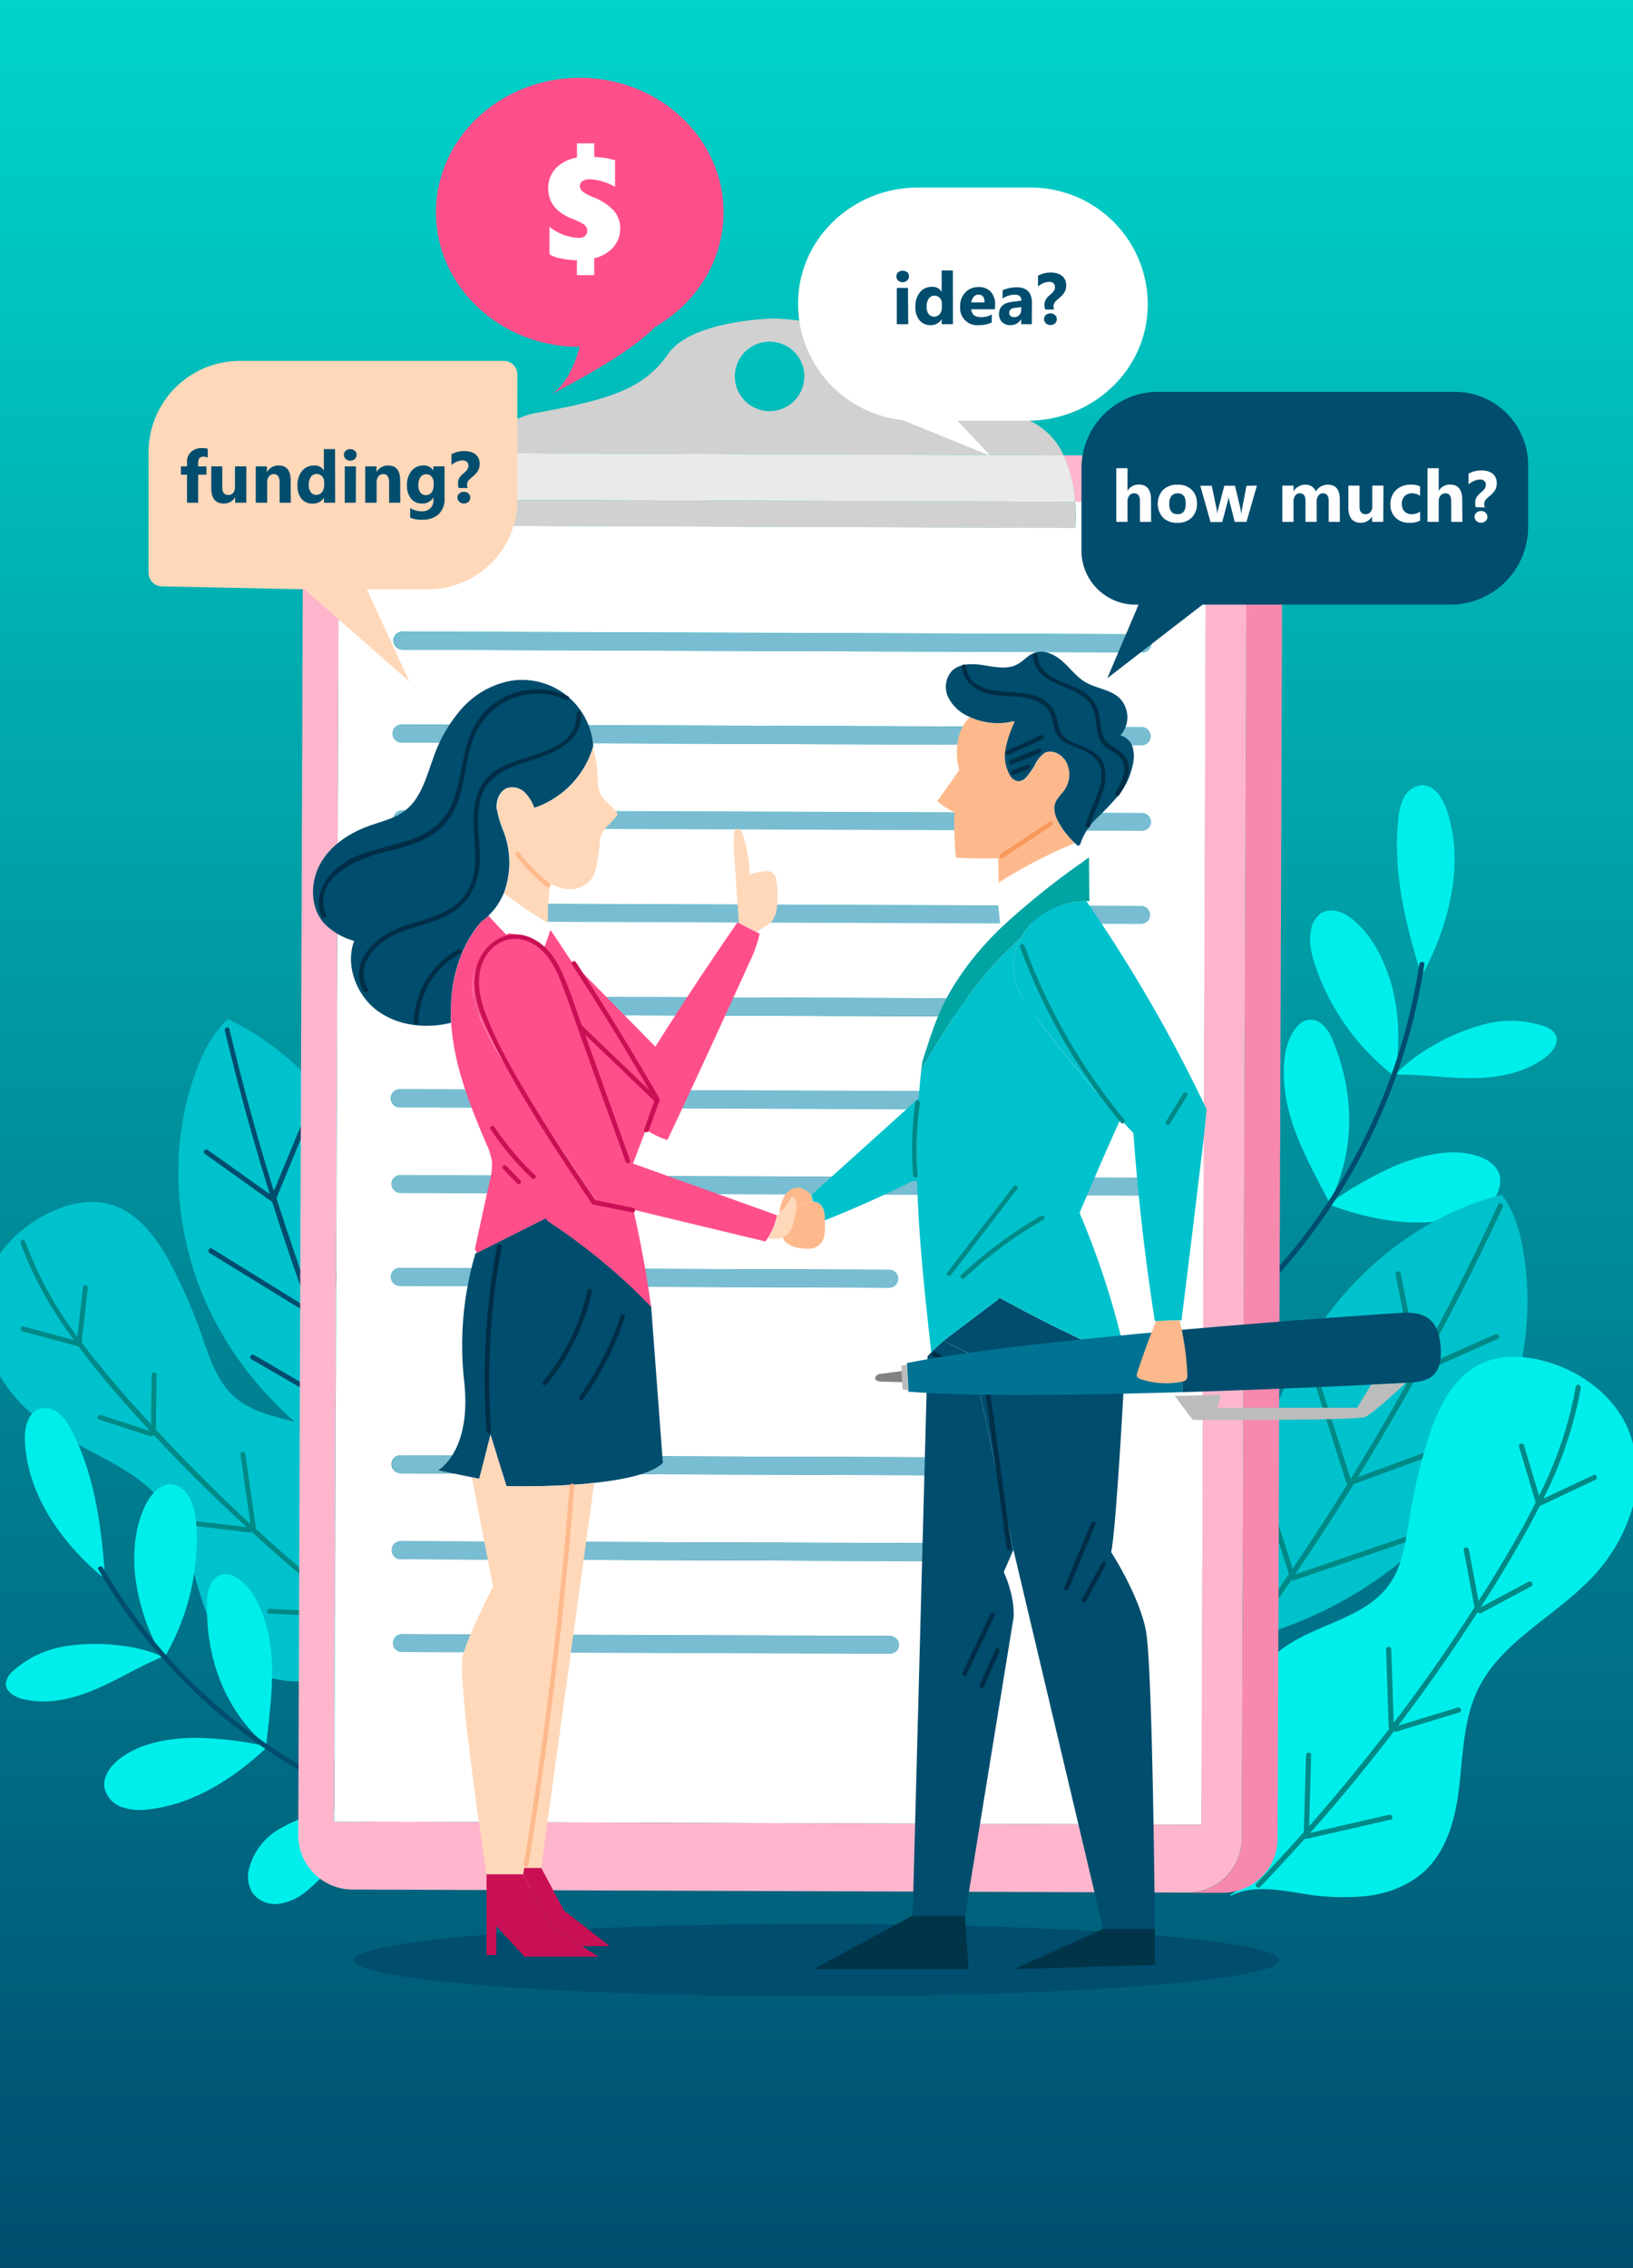 <svg xmlns="http://www.w3.org/2000/svg" viewBox="0 0 360 500"><rect x="0" y="0" width="360" height="500" fill="#333333" stroke="none"/><defs><style>.cls-4{fill:#004d6e}.cls-5{fill:#00c2cc}.cls-6{fill:#008987}.cls-7{fill:#00eeeb}.cls-8{fill:#79bdd2}.cls-9{fill:#fff}.cls-11{fill:#d1d1d1}.cls-14{fill:#002e46}.cls-15{fill:#ffd8b9}.cls-16{fill:#ff4f8a}.cls-17{fill:#c91055}.cls-18{fill:#fdb98c}.cls-19{fill:#003448}.cls-22{fill:#bcbcbc}</style><clipPath id="clip-path"><path fill="none" d="M0 0h360v500H0z"/></clipPath><linearGradient id="linear-gradient" x1="180" x2="180" y1="500" gradientUnits="userSpaceOnUse"><stop offset="0" stop-color="#004d6e"/><stop offset="1" stop-color="#00d4cb"/></linearGradient></defs><g id="Service_Cards" data-name="Service Cards"><g id="Meeting_Investors" clip-path="url(#clip-path)" data-name="Meeting Investors"><path fill="url(#linear-gradient)" d="M0 0h360v500H0z"/><ellipse id="Shadow" cx="180" cy="432.11" class="cls-4" rx="102" ry="8"/><g id="LHS"><path d="M81.19 367.4c4.47-1.54 9.48-3.25 13.82-1.81l.09-.24c-5.38-1.78-8.62-7.41-9.65-13s-.33-11.3-.47-17-1.34-11.67-5.35-15.67c-7.4-7.44-21-4.95-28.5-12.27-3.37-3.28-4.88-8-6.44-12.41a117.45 117.45 0 0 0-7.16-16.58c-3.07-5.63-7.31-11.42-13.53-13-4.44-1.16-9.2 0-13.31 2-6.52 3.21-12.06 8.86-14 15.86a25 25 0 0 0 2 17.76A35.8 35.8 0 0 0 10.7 314.5c8.74 6 19.8 9.18 26 17.74 3.87 5.32 5.29 12 7.14 18.3s4.51 12.88 9.92 16.65a21.61 21.61 0 0 0 13.56 3.39 51.26 51.26 0 0 0 13.87-3.18z" class="cls-5"/><path d="M17.31 296.82L5 293.49c-.67-.18-.52-1.25.15-1.07l11.19 3a83.58 83.58 0 0 1-11.8-21.36c-.23-.66.77-1.06 1-.4a82.18 82.18 0 0 0 11.51 21q.63-5.44 1.25-10.89a.54.54 0 0 1 1.07.15l-1.38 12c1.06 1.41 2.14 2.81 3.25 4.18 3.86 4.78 7.92 9.4 12.08 13.92 0-3.63.07-7.26.11-10.89 0-.68 1.08-.82 1.07-.12l-.12 12.16q3.66 3.93 7.41 7.78 6.54 6.68 13.42 13-1.09-7.63-2.2-15.27c-.1-.69 1-.81 1.08-.12l2.31 16.1a.46.46 0 0 1-.06.32q9.72 8.89 20 17.09l-3-14.55c-.14-.68.93-.8 1.08-.13q1.64 7.86 3.28 15.71 5.72 4.5 11.6 8.78c.57.41-.1 1.27-.66.86q-5.55-4-11-8.29a.5.5 0 0 1-.37.12l-17.92-.85c-.69 0-.53-1.1.16-1.07l16.85.8q-10.8-8.52-20.93-17.82a.51.51 0 0 1-.46.19l-13.65-1.64a.54.54 0 0 1 .15-1.07l12.89 1.54q-6.9-6.34-13.47-13-3.52-3.6-7-7.3h-.09a.56.56 0 0 1-.66.26l-11.27-3.67c-.67-.21-.24-1.21.41-1l10.79 3.5c-4.64-5-9.14-10.14-13.39-15.46-.76-1.05-1.57-2.1-2.37-3.16z" class="cls-6"/><path d="M43.15 236.35c-6.24 17.1-4.68 36.68 3.29 53 7.73 15.88 21.24 28.68 37.09 36.45l.53-1.13c3.36-8 4.7-16.66 5-25.29.57-14.69-1.8-29.64-8.11-42.93s-16.67-24.82-29.83-31.37l-.87-.44c-3.4 3.13-5.53 7.36-7.1 11.71z" class="cls-5"/><path d="M46.22 276.23c-.59-.36-.1-1.32.49-1L68 288.41q-4.27-11.66-8-23.5h-.08l-14.8-10.58c-.57-.41.16-1.21.72-.81l13.65 9.73q-5.58-17.87-9.92-36.08c-.16-.68.87-1 1-.33q4.27 18 9.8 35.7 3.66-8.81 7.31-17.61c.27-.65 1.23-.15 1 .49Q64.81 254.72 61 264l-.06.09q4 12.58 8.52 25l10.88-19.62c.33-.6 1.3-.11 1 .5l-11.15 19.96a.52.52 0 0 1-.37.27q3.68 9.87 7.74 19.59l8-14.28c.34-.6 1.3-.11 1 .5l-8.41 15c1.74 4.15 3.52 8.29 5.37 12.4.28.63-.75 1-1 .33q-2.61-5.79-5.08-11.64a.45.45 0 0 1-.5 0l-21.48-12.44c-.6-.35-.11-1.31.5-1l20.87 12.19q-4.32-10.31-8.22-20.85z" class="cls-4"/><path d="M43.35 337.52a51.92 51.92 0 0 1-7.15 27.94c-.23-.27-.47-.53-.7-.79a46.23 46.23 0 0 1-5.78-18c-.4-5.2.13-10.62 2.55-15.26 1.21-2.34 3.5-4.68 6.09-4.14a5.23 5.23 0 0 1 3.14 2.48c1.43 2.25 1.76 5.07 1.85 7.77zM58.7 384.66l-.06.07c-9.1-7.81-13.23-19.16-13-31.16a9.87 9.87 0 0 1 .71-4.08 4 4 0 0 1 3.09-2.49 4.5 4.5 0 0 1 2.62.74c2.56 1.5 4.18 4.18 5.35 6.9 4.07 9.55 2.35 19.72 1.29 30.02zM58.82 385.22c-7.28 6.78-16.08 12.54-26 13.63a12.59 12.59 0 0 1-6-.5 5.84 5.84 0 0 1-3.8-4.32c-.36-2.49 1.39-4.81 3.39-6.33 4.39-3.37 10.15-4.39 15.69-4.59a73.69 73.69 0 0 1 16.1 1.74zM22.72 347.18l-.36.27c-9-7.64-16.39-18.13-16.87-29.9-.11-2.78.63-6.19 3.29-7a4.75 4.75 0 0 1 4.29 1.08 11.77 11.77 0 0 1 2.71 3.71c5.18 9.94 6.59 21.38 7.4 32.6-.18-.26-.3-.51-.46-.76zM35.74 365.12a.75.75 0 0 0 .07.12c-5.05 2.1-9.72 5-14.75 7.16S10.32 375.87 5 374.54c-1.75-.45-3.74-1.6-3.71-3.41a4.13 4.13 0 0 1 1.56-2.74 22.38 22.38 0 0 1 11.37-5.46 43.16 43.16 0 0 1 12.74-.12 32.48 32.48 0 0 1 8.78 2.31zM72 399.25a69.07 69.07 0 0 1 10.63-1.41 126.76 126.76 0 0 1-9.14 12.9 37.38 37.38 0 0 1-6.12 6.32 11.89 11.89 0 0 1-5.94 2.63 6.27 6.27 0 0 1-5.78-2.42 7 7 0 0 1-.75-5.33 14.34 14.34 0 0 1 6.63-8.72A34.82 34.82 0 0 1 72 399.25zM72.83 356.14c2.58-.1 4.61 2.17 5.91 4.4a37.8 37.8 0 0 1 4.56 17.59 128.31 128.31 0 0 1-1 19.47 1.85 1.85 0 0 1-.33-.12 43 43 0 0 1-14.51-32.66 12.62 12.62 0 0 1 1-5.51 5.43 5.43 0 0 1 4.37-3.17z" class="cls-7"/><path d="M21.69 346a121.3 121.3 0 0 0 61.74 52.51.54.54 0 0 0 .39-1 120.13 120.13 0 0 1-61.13-51.92c-.35-.59-1.35-.16-1 .41z" class="cls-4"/></g><path d="M290.12 213.35a51.78 51.78 0 0 0 17.29 23.9c.12-.35.25-.7.38-1.05.79-6.56.67-13.49-1.2-19.7-1.56-5.17-4.09-10.16-8.14-13.61-2-1.76-5.1-3.06-7.38-1.47a5.73 5.73 0 0 0-2.07 3.68c-.53 2.79.2 5.62 1.12 8.25zM293 265h.09c5.79-11.27 5.5-23.88.85-35.34a10.21 10.21 0 0 0-2.2-3.64 4 4 0 0 0-3.93-1.06 4.85 4.85 0 0 0-2.23 1.79c-1.89 2.5-2.45 5.75-2.55 8.85-.3 10.88 5.15 19.94 9.97 29.4zM293.13 265.6c9.51 3.51 20.09 5.41 30 2.37a13.61 13.61 0 0 0 5.52-2.94 6.4 6.4 0 0 0 2-5.73c-.59-2.54-3.13-4.05-5.61-4.68-5.47-1.43-11.36 0-16.74 2.07a78.44 78.44 0 0 0-14.78 8.31zM313.48 214.11l.45.11c5.74-11.05 8.92-24.21 5-35.72-.94-2.72-2.92-5.69-5.77-5.39a5.14 5.14 0 0 0-3.71 2.81 12.6 12.6 0 0 0-1.2 4.69c-1.25 11.7 1.67 23.28 5.09 34.4.04-.29.09-.6.14-.9zM307.72 236.73a.77.77 0 0 1 0 .15c5.61-.07 11.18.82 16.8.79s11.58-1.1 16.2-4.59c1.51-1.16 3-3.09 2.28-4.82a4.09 4.09 0 0 0-2.52-2 22.47 22.47 0 0 0-12.93-.54 45.35 45.35 0 0 0-12.23 5.14 35.61 35.61 0 0 0-7.6 5.87z" class="cls-7"/><path d="M314 212.58a132.86 132.86 0 0 1-39.49 76 .55.55 0 0 1-.75-.8 131.59 131.59 0 0 0 39.13-75.18c.11-.73 1.26-.74 1.11-.02z" class="cls-4"/><path d="M336 276.92c2.88 19-2.84 39-14.53 54.25-11.34 14.82-28 25.26-46.06 30l-.32-1.27c-1.81-9-1.37-18.25.1-27.26 2.49-15.33 8.08-30.32 17.4-42.76s22.47-22.22 37.48-26.24l1-.27c2.93 3.89 4.22 8.75 4.93 13.55z" class="cls-5"/><path d="M324.47 317.59c.68-.25.38-1.35-.31-1.1l-24.83 9.14q6.87-11.17 13.23-22.66h.08l17.56-7.83c.67-.3.08-1.28-.58-1l-16.18 7.21Q323 284 331.29 266.07c.3-.67-.69-1.23-1-.56q-8.21 17.78-17.64 34.93-1.93-9.9-3.88-19.79c-.14-.72-1.24-.4-1.1.31q2.06 10.46 4.1 20.9a.54.54 0 0 0 .05.11q-6.75 12.21-14.08 24.09-3.57-11.31-7.15-22.61c-.22-.7-1.32-.39-1.1.31q3.64 11.5 7.27 23a.53.53 0 0 0 .33.35q-5.88 9.47-12.12 18.67-2.64-8.22-5.27-16.46c-.23-.7-1.33-.39-1.1.31l5.55 17.37q-4 5.91-8.16 11.72c-.42.6.58 1.15 1 .56q3.92-5.46 7.7-11a.46.46 0 0 0 .51.12l24.8-8.48c.69-.24.39-1.34-.31-1.1l-24.18 8.24q6.66-9.8 12.89-19.87z" class="cls-6"/><path d="M286.08 417.26c-4.93-.78-10.46-1.63-14.71.68l-.14-.24c5.26-2.85 7.6-9.31 7.63-15.29s-1.76-11.81-2.65-17.72-.78-12.39 2.64-17.31c6.32-9.1 20.92-9 27.38-18.05 2.9-4 3.6-9.19 4.4-14.1a123.33 123.33 0 0 1 4.37-18.59c2.13-6.49 5.48-13.26 11.7-16.11 4.4-2 9.57-1.7 14.23-.36 7.38 2.13 14.18 7 17.56 13.89a26.52 26.52 0 0 1 1.23 18.85 37.93 37.93 0 0 1-10.12 16.22c-8 7.83-18.9 13.23-23.79 23.29-3 6.25-3.28 13.45-4 20.36S319.48 407 314.56 412c-3.55 3.55-8.51 5.43-13.49 6a54.26 54.26 0 0 1-14.99-.74z" class="cls-7"/><path d="M339.44 332l12.23-5.76c.66-.31.31-1.4-.36-1.08l-11.07 5.21a88.47 88.47 0 0 0 8.26-24.42c.12-.72-1-1-1.12-.23a87 87 0 0 1-8.09 24q-1.65-5.55-3.32-11.1c-.21-.71-1.3-.35-1.09.36q1.85 6.1 3.67 12.23c-.84 1.67-1.7 3.32-2.6 5-3.13 5.68-6.49 11.24-10 16.72l-2.13-11.31c-.14-.71-1.28-.65-1.14.08q1.19 6.3 2.38 12.62-3.07 4.78-6.26 9.47-5.56 8.16-11.55 16l-.54-16.29a.58.58 0 0 0-1.15.07q.3 8.6.58 17.18a.58.58 0 0 0 .13.33q-8.46 11-17.67 21.49l.46-15.7c0-.74-1.12-.66-1.14.07q-.26 8.47-.5 16.95-5.12 5.73-10.44 11.29c-.51.53.34 1.3.85.77q5-5.24 9.86-10.66a.56.56 0 0 0 .41.06l18.48-4.22c.72-.16.36-1.24-.35-1.08l-17.39 4q9.64-10.86 18.47-22.42a.5.5 0 0 0 .51.1l13.89-4.23c.71-.21.35-1.3-.35-1.09l-13.12 4q6-7.89 11.58-16.08 3-4.41 5.9-8.89h.1a.58.58 0 0 0 .73.15l11.05-5.91c.65-.34 0-1.3-.62-1l-10.56 5.65c3.89-6.06 7.62-12.24 11.05-18.56.68-1.32 1.33-2.56 1.97-3.77z" class="cls-6"/><g id="Backboard"><path d="M251.42 259.65a2 2 0 0 1 2 2 2 2 0 0 1-2 2L88.3 263a2 2 0 0 1-2-2 1.92 1.92 0 0 1 .58-1.39 2 2 0 0 1 1.39-.57zM251.81 179.26a2 2 0 0 1 2 2 2 2 0 0 1-.58 1.39 2 2 0 0 1-1.4.57L88.7 182.6a2 2 0 0 1-1.4-3.36 2 2 0 0 1 1.41-.57zM196.26 360.66a2 2 0 1 1 0 3.94l-107.91-.39a2 2 0 0 1 0-3.94zM251.6 199.74a2 2 0 0 1 2 2 2 2 0 0 1-.58 1.39 2 2 0 0 1-1.4.57l-163.1-.59a2 2 0 0 1-2-2 2 2 0 0 1 .58-1.39 2 2 0 0 1 1.4-.57zM251.28 240.71a2 2 0 0 1 0 3.94l-163.1-.59a2 2 0 0 1-1.38-3.37 2 2 0 0 1 1.4-.57z" class="cls-8"/><path d="M265.9 110.73l-1 291.52-191.2-.69L74.71 110l29.41.11a34.87 34.87 0 0 0 0 5.77l66.18.24h.53l66.19.24a34.45 34.45 0 0 0 0-5.77zm-12.13 70.5a2 2 0 0 0-2-2l-163.1-.59a2 2 0 0 0-1.41.57 2 2 0 0 0 1.4 3.36l163.09.59a2 2 0 0 0 1.4-.57 2 2 0 0 0 .62-1.36zm.07-39.42a2 2 0 0 0-2-2l-163.1-.59a2 2 0 0 0-2 2 2 2 0 0 0 2 2l163.1.59a2 2 0 0 0 2-2zm-.46 119.81a2 2 0 0 0-2-2l-163.11-.59a2 2 0 0 0-1.39.57 1.92 1.92 0 0 0-.58 1.39 2 2 0 0 0 2 2l163.1.59a2 2 0 0 0 2-2zm.18-59.91a2 2 0 0 0-2-2l-163.1-.59a2 2 0 0 0-1.4.57 2 2 0 0 0-.58 1.39 2 2 0 0 0 2 2l163.1.59a2 2 0 0 0 1.4-.57 2 2 0 0 0 .58-1.39zm-.11 20.49a2 2 0 0 0-2-2l-163.05-.57a2 2 0 0 0-2 2 2 2 0 0 0 2 2l163.1.59a2 2 0 0 0 1.39-.56 2 2 0 0 0 .56-1.46zm.19-59.91a2 2 0 0 0-2-2l-163.1-.59a2 2 0 0 0-2 2 2 2 0 0 0 2 2l163.1.59a2 2 0 0 0 2-2zm-.39 80.4a2 2 0 0 0-2-2l-163.09-.59a2 2 0 0 0-2 2 2 2 0 0 0 2 2l163.1.59a2 2 0 0 0 2-2zm-43.83 99.5a2 2 0 0 0-2-2l-119.09-.43a2 2 0 0 0-1.4.57 2 2 0 0 0-.57 1.39 2 2 0 0 0 2 2l119.09.43a2 2 0 0 0 1.39-.57 2 2 0 0 0 .58-1.39zm-.07-18.93a2 2 0 0 0-2-2l-119.1-.43a2 2 0 0 0-1.39.58 2 2 0 0 0 1.38 3.37l119.09.43a2 2 0 0 0 1.4-.57 2.06 2.06 0 0 0 .62-1.38zm-11.13 39.37a2 2 0 0 0-2-2l-107.92-.39a2 2 0 0 0 0 3.94l107.91.39a2 2 0 0 0 1.4-.57 2 2 0 0 0 .61-1.37zm-.22-80.72a2 2 0 0 0-2-2l-107.91-.39a2 2 0 0 0-1.39.57 2 2 0 0 0 1.38 3.37l107.91.39a2 2 0 0 0 1.39-.57 1.94 1.94 0 0 0 .62-1.37z" class="cls-9"/><path fill="#f889ae" d="M282.71 112.5l-1.06 292.83a12 12 0 0 1-12 11.91h-7.87a11.94 11.94 0 0 0 12-11.91l1.06-292.83a12 12 0 0 0-11.91-12h7.88a12 12 0 0 1 11.9 12z"/><path d="M207.46 340.22a2 2 0 0 1 1.38 3.36 2 2 0 0 1-1.39.57l-119.09-.43a2 2 0 0 1-2-2 2 2 0 0 1 .57-1.39 2 2 0 0 1 1.4-.57zM207.39 321.27a2 2 0 0 1 2 2 2.06 2.06 0 0 1-.58 1.39 2 2 0 0 1-1.4.57l-119.09-.43a2 2 0 0 1-1.38-3.37 2 2 0 0 1 1.39-.58zM196 279.93a2 2 0 0 1 2 2 1.94 1.94 0 0 1-.58 1.39 2 2 0 0 1-1.39.57l-107.93-.41a2 2 0 0 1-1.38-3.37 2 2 0 0 1 1.39-.57z" class="cls-8"/><path d="M237 110.63a34.45 34.45 0 0 1 0 5.77l-66.19-.24h-.53l-66.18-.24a34.87 34.87 0 0 1 0-5.77z" class="cls-11"/><path fill="#ffb6cd" d="M274.83 112.47l-1.06 292.83a11.94 11.94 0 0 1-12 11.91l-184.11-.67a12 12 0 0 1-11.91-12l1.06-292.83a12 12 0 0 1 12-11.91l27.9.1a29 29 0 0 0-2.6 10.24l-29.4-.14-1.06 291.56 191.2.69 1-291.52-28.88-.1a29 29 0 0 0-2.53-10.26l28.43.1a12 12 0 0 1 11.96 12z"/><path d="M251.88 139.83a2 2 0 0 1 2 2 2 2 0 0 1-2 2l-163.1-.59a2 2 0 0 1-1.38-3.37 2 2 0 0 1 1.39-.57z" class="cls-8"/><path d="M234.49 100.37l-127.77-.46A15.5 15.5 0 0 1 118.37 91c16.56-3 23.66-5.43 28.94-13 4.95-7.12 21.41-7.75 23.46-7.79 2.61.1 18.46 1 23.25 8 5.23 7.63 12.31 10.15 28.85 13.23a15.51 15.51 0 0 1 11.62 8.93zM177.32 83a7.66 7.66 0 1 0-7.69 7.63 7.67 7.67 0 0 0 7.69-7.63z" class="cls-11"/><path d="M251.49 220.22a2 2 0 0 1 2 2 2 2 0 0 1-.58 1.4 2 2 0 0 1-1.39.56l-163.1-.59a2 2 0 0 1-2-2 2 2 0 0 1 2-2z" class="cls-8"/><path fill="#eaeaea" d="M237 110.63l-132.9-.48a29 29 0 0 1 2.6-10.24l127.77.46a29 29 0 0 1 2.53 10.26z"/><path d="M251.67 160.31a2 2 0 0 1 2 2 2 2 0 0 1-2 2l-163.1-.59a2 2 0 0 1-2-2 2 2 0 0 1 2-2z" class="cls-8"/></g><path d="M127.81 327.2c-8.32.63-16.16.41-16.16.41l-3.51-11.32-2.49 9.7-1.63-.34-7.44-1.54s7.49-4.05 5.74-19.69a71.46 71.46 0 0 1 2.49-28.1l.34-.17 15.18-7.62.57.7A131.19 131.19 0 0 1 143.56 288v.22l2.57 34.25c-2.38 2.43-8.62 3.73-15.15 4.42-.98.11-2.11.23-3.17.31z" class="cls-4"/><path d="M129.52 284.47a47.8 47.8 0 0 1-9.82 20.11c-.4.49.3 1.2.71.7a48.71 48.71 0 0 0 10.07-20.54c.14-.63-.82-.9-.96-.27zM136.81 290.1a68.37 68.37 0 0 1-9.09 17.83c-.37.53.49 1 .86.5a69.06 69.06 0 0 0 9.19-18.07c.23-.61-.77-.87-.96-.26zM110.59 274.93c.12-.63-.84-.9-1-.27a158.21 158.21 0 0 0-2.33 40.87c0 .63 1 .64 1 0a157.44 157.44 0 0 1 2.33-40.6z" class="cls-14"/><path d="M175.62 266a8 8 0 0 1-.22 1.45c-.56 2.41-.87 4.59-2.84 5.34a6.29 6.29 0 0 1-3.25.15 13.79 13.79 0 0 0 2-5s.29-.22.7-.58a8.14 8.14 0 0 0 2.14-2.67c.53-1.39 1.59-.91 1.47 1.31z" class="cls-15"/><path d="M145.09 242.62l-.36.21v.13q-9.08-8.49-17.4-17.7l-.15.05c-1.22-3.48-2.3-6.57-3.1-8.8a18.19 18.19 0 0 0-4.42-7.13l.25-.28 1.41-4h.1q2.58 3.84 5.13 7.7 9.58 14.72 18.54 29.82z" class="cls-16"/><path d="M144.68 243q-1.17 3.1-2.36 6.21-1.4 3.69-2.8 7.36l-1.8-.65s-6.16-17.86-10.59-30.57l.15-.05q8.33 9.17 17.4 17.7z" class="cls-16"/><path d="M144.68 243v-.13l.36-.21q-8.94-15.09-18.59-29.76l.29-.19 17.71 18h.05q8.74-13.89 18.09-27.39l.26.13 4 2.08.41.22h.22a27.81 27.81 0 0 1-2.27 6.41q-8.87 19.59-18 39l-.13.14a19.14 19.14 0 0 1-4.06-1.87l-.7-.26q1.19-3.1 2.36-6.17z" class="cls-16"/><path d="M165.29 192.75a14.52 14.52 0 0 1 3.13-.65 2.16 2.16 0 0 1 2.76 2.25 18.79 18.79 0 0 1 .07 5.75 5.61 5.61 0 0 1-1.18 3.08c-.88 1-2.28 1.37-3.2 2.32l-4-2.08-1-14.75a25.93 25.93 0 0 1 0-5.06 1.14 1.14 0 0 1 .27-.72.84.84 0 0 1 1.08.08 2.26 2.26 0 0 1 .54 1 33.34 33.34 0 0 1 1.53 8.78z" class="cls-15"/><path d="M120.65 203.32l.93.55.1.08-.41 1.17-1.41 4-.25.28a12.43 12.43 0 0 0-7.39-3.58l-.54.24q-2.09-2.06-4-4.21a14.8 14.8 0 0 0 3.42-5 104.9 104.9 0 0 0 9.55 6.47z" class="cls-9"/><path d="M111.68 206l.54-.24a12.43 12.43 0 0 1 7.39 3.58 18.19 18.19 0 0 1 4.42 7.13c.8 2.23 1.88 5.32 3.1 8.8 4.43 12.71 10.59 30.57 10.59 30.57l1.8.65 31.75 11.4a13.79 13.79 0 0 1-2 5 8.43 8.43 0 0 1-.55.78l-29.11-7-8-1.94v-.14q-10.2-14.29-19.61-29.12a64.48 64.48 0 0 1-6.7-12.59 14.1 14.1 0 0 1-1-6.71 12.9 12.9 0 0 1 2.1-5.07 13.86 13.86 0 0 1 5.28-5.1z" class="cls-16"/><path d="M99.46 225.47c-.45-8.05 1.48-16.42 6.8-22.43a12.07 12.07 0 0 0 1.41-1.16q2 2.16 4 4.21a13.86 13.86 0 0 0-5.31 5.06 12.9 12.9 0 0 0-2.1 5.07 14.1 14.1 0 0 0 1 6.71 64.48 64.48 0 0 0 6.7 12.59q9.44 14.81 19.67 29.09v.14l8 1.94q2.4 10.59 3.91 21.38a131.19 131.19 0 0 0-22.66-18.79l-.57-.7q-7.6 3.8-15.18 7.62l-.44-.87 3.31-15.18a13.28 13.28 0 0 0 .45-4 13.59 13.59 0 0 0-1.24-4c-3.4-8-6.69-16.15-7.58-24.77-.09-.6-.14-1.25-.17-1.91z" class="cls-16"/><path d="M145.36 242.48a.42.42 0 0 0-.15-.5.41.41 0 0 0-.05-.21q-8.71-15.07-18.2-29.67c-.35-.54-1.22 0-.87.5q8.88 13.65 17.07 27.74l-14.75-14.15a.44.44 0 0 0-.15-.1c-1.3-3.72-2.53-7.5-4.09-11.12-1.37-3.18-3.32-6.24-6.46-7.92-6.1-3.26-12.18 1.43-13 7.75-.47 3.79.67 7.49 2.17 10.92a131.51 131.51 0 0 0 6.21 12.18c5.3 9.46 11.35 18.46 17.39 27.45a.5.5 0 0 0 .49.22l8.42 1.71c.63.13.9-.83.27-1l-8.48-1.73c-4.35-6.47-8.7-12.94-12.76-19.59s-8.41-13.81-11.28-21.23c-1.45-3.77-2.29-8.1-.58-11.93 2-4.37 6.73-6.17 10.93-3.74 3.52 2 5.26 5.88 6.62 9.52 1.45 3.89 2.8 7.8 4.2 11.7l9.6 26.82c.21.6 1.18.34 1-.26L129 228.1l15.24 14.62L142 249c-.22.61.75.87 1 .27q1.11-3.08 2.2-6.13a.49.49 0 0 0 .16-.66zM118 259.07a61.25 61.25 0 0 1-9-10.65c-.35-.54-1.22 0-.86.5a61.82 61.82 0 0 0 9.11 10.85c.52.45 1.23-.26.75-.7zM114.72 260.2l-3.11-3.2c-.45-.47-1.16.24-.71.7l3.1 3.2c.47.46 1.17-.24.72-.7z" class="cls-17"/><path d="M117.79 178.1a20.3 20.3 0 0 0 12.92-13.39c0 .12.07.23.1.35a25.32 25.32 0 0 1 .93 6.11 9.12 9.12 0 0 0 .46 3.46 7.12 7.12 0 0 0 1.42 2c.66.69 1.33 1.36 2 2 .25.24.53.53.47.88a.89.89 0 0 1-.18.38c-1 1.46-2.68 2.47-3.33 4.12a8.46 8.46 0 0 0-.43 2.45 35.37 35.37 0 0 1-.66 4.33 8.15 8.15 0 0 1-1 2.84 6.08 6.08 0 0 1-6.13 2.27 10 10 0 0 1-3.07-1.12v.07a51.8 51.8 0 0 0-.49 8.35l-.1.16a104.9 104.9 0 0 1-9.59-6.44c.15-.35.29-.72.41-1.08a19.13 19.13 0 0 0-.4-12.45 19.49 19.49 0 0 1-1.56-5.26c-.1-1.83.77-3.9 2.53-4.44a4 4 0 0 1 4 1.35 9.54 9.54 0 0 1 1.7 3.06z" class="cls-15"/><path d="M121.19 194.76a38.17 38.17 0 0 1-6.67-6.77c-.38-.5-1.25 0-.86.51a39.47 39.47 0 0 0 6.82 7c.52.37 1.21-.34.71-.74z" class="cls-18"/><path d="M105.65 326l2.49-9.7 3.51 11.32s7.84.22 16.16-.41l-12.25 84.54-.21 1.44h-8.09s-6.65-43.32-5.21-48.35 6.65-15.11 6.65-15.11l-4.7-24.07z" class="cls-15"/><path d="M115.64 411.75h3.67l5.03 9.43 10.07 7.83h-6.09l-7.04-4.59-5.93-11.24.21-1.44.08.01z" class="cls-17"/><path d="M131 326.91l-11.7 84.84h-3.75l12.25-84.54c1.07-.09 2.2-.21 3.2-.3z" class="cls-15"/><path d="M128.32 429.01l3.57 2.33h-16.25l-6.22-6.74v6.38h-2.16v-17.8h8.09l5.93 11.24 7.04 4.59z" class="cls-17"/><path d="M125.57 327.54q-3.24 41.93-10.1 83.45c-.11.63.86.9 1 .26q6.88-41.61 10.14-83.71c.01-.64-.99-.64-1.04 0z" class="cls-18"/><path d="M111.06 196.88a14.8 14.8 0 0 1-3.42 5 12.07 12.07 0 0 1-1.41 1.16c-5.32 6-7.25 14.38-6.8 22.43-5.5 1.37-11.66.7-16.22-2.65s-7.19-10-5.12-15.4a14.53 14.53 0 0 1-6.63-3.87c-3.07-3.45-3.13-8.91-.92-13s6.29-6.82 10.62-8.41c2.86-1.06 6-1.71 8.34-3.62 3.38-2.72 4.49-7.28 6-11.36a32 32 0 0 1 6.3-10.95 19.13 19.13 0 0 1 10.88-6.14 15.72 15.72 0 0 1 18.1 14.4.83.83 0 0 1-.06.21 20.3 20.3 0 0 1-12.92 13.39A9.54 9.54 0 0 0 116 175a4 4 0 0 0-4-1.35c-1.76.54-2.63 2.61-2.53 4.44a19.49 19.49 0 0 0 1.56 5.26 19.13 19.13 0 0 1 .4 12.45c-.08.36-.22.73-.37 1.08z" class="cls-4"/><path d="M125.18 153.46a16.13 16.13 0 0 0-18 3.09c-5.5 5.47-4.72 13.37-7.34 20.14-3.48 9-12.78 8.82-20.52 11.75-5.39 2-10.84 7.32-8.42 13.57.23.59 1.2.33 1-.27-3.26-8.44 7-12.41 13.24-14 5.39-1.33 11.1-2.82 14.24-7.81 3.7-5.87 2.68-13.36 6-19.36a15.08 15.08 0 0 1 19.35-6.3c.53.31 1.04-.55.45-.81z" class="cls-14"/><path d="M127.12 157.26c.25 9.47-13.16 8.67-18.64 13.12-5.68 4.6-3.73 12.3-3.68 18.6 0 4.87-1.48 8.92-5.82 11.46-3.59 2.1-7.77 2.76-11.57 4.37-5.25 2.22-10.58 7.66-7.22 13.65.31.56 1.18.06.86-.51-2.69-4.8 1.12-9.4 5.29-11.55 3.55-1.83 7.55-2.46 11.18-4.09 6.44-2.89 8.56-8.14 8.23-14.95-.18-3.65-.79-7.37.11-11 1.15-4.58 5-6.74 9.16-8.1 5.5-1.77 13.29-3.78 13.1-11a.5.5 0 0 0-1 0zM101.08 209.24a18.86 18.86 0 0 0-9.85 16.09c0 .64 1 .64 1 0a17.86 17.86 0 0 1 9.36-15.23c.56-.3.06-1.17-.51-.86z" class="cls-14"/><path d="M254.6 425.23v7.91l-31.13.96 19.73-8.87h11.4zM212.75 422.26l.76 11.84h-34.16l21.85-11.84h11.55z" class="cls-19"/><path d="M205.3 298.12a29.29 29.29 0 0 1 2.71-2.5l6.22 3.05 9.18 43-2.13 4.86c2.74 6.2 2.13 10.25 2.13 10.25l-10.66 65.52H201.2l3.28-123.3c.26-.29.52-.59.82-.88z" class="cls-4"/><path d="M254.6 425.23h-11.4l-19.79-83.6-9.18-43-6.23-3.01c1.06-.87 2.16-1.7 3.26-2.53l8.83-6.66.21-.38a308.41 308.41 0 0 0 27.76 13.59s-.07 1.3-.18 3.44c-.5 9.29-1.94 34.49-2.92 39.09 0 0 6.13 9.44 7.65 17.26s1.99 65.8 1.99 65.8z" class="cls-4"/><path d="M217.85 303.82c-.08-.62-1-.38-1 .22l-10.67-6a.5.5 0 0 0-.51.86l10.72 6.06a.46.46 0 0 0 .56-.07q2.52 18.22 5 36.44c.09.63 1.05.36 1-.27q-2.53-18.63-5.1-37.24zM240.54 335.76L234.59 350c-.24.6.72.86 1 .27l5.92-14.27c.24-.57-.72-.83-.97-.24zM242.9 344.52l-4.39 8c-.31.57.55 1.07.86.51q2.2-4 4.39-8.05c.31-.52-.55-.98-.86-.46zM218.37 355.7l-6.16 13c-.28.58.59 1.08.86.5q3.09-6.48 6.16-13c.28-.57-.58-1.08-.86-.5zM219.49 363.54l-3.5 7.82c-.26.59.6 1.1.86.51l3.51-7.82c.26-.58-.61-1.05-.87-.51z" class="cls-14"/><path d="M173 263.57a3.47 3.47 0 0 1 3.18-1.76 5.12 5.12 0 0 1 2.63 1.58v.06l.39 1.46a5.1 5.1 0 0 0-1.23.14 8.67 8.67 0 0 0-2.39.91c.12-2.18-.94-2.66-1.5-1.28a8.14 8.14 0 0 1-2.14 2.67l-.12-.14a10.22 10.22 0 0 1 1.18-3.64z" class="cls-18"/><path d="M181.86 269.56c0 1.66.09 3.54-1.08 4.72s-2.95 1.13-4.52.84a6 6 0 0 1-3.32-1.53l-.38-.84c2-.75 2.28-2.93 2.84-5.34a8 8 0 0 0 .22-1.45 8.67 8.67 0 0 1 2.39-.91 5.1 5.1 0 0 1 1.23-.14 2.49 2.49 0 0 1 1.11.27 2.86 2.86 0 0 1 1.35 1.95 8.3 8.3 0 0 1 .16 1.93z" class="cls-18"/><path d="M179.24 264.91l-.39-1.46 23.53-21.22h.14c-.43 6-.51 12.07-.34 18.12h-1q-9.47 4.75-19.34 8.67a8.3 8.3 0 0 0-.16-1.93 2.86 2.86 0 0 0-1.35-1.95 2.49 2.49 0 0 0-1.09-.23z" class="cls-5"/><path d="M220.31 286.05l-.21.38-8.83 6.66c-1.1.83-2.2 1.66-3.26 2.53a29.29 29.29 0 0 0-2.71 2.5c-1.4-12.54-2.78-25.16-3.12-37.76-.17-6.05-.09-12.1.34-18.12.15-2.13.34-4.26.59-6.39 6.08-10.58 12.72-21.06 21.89-29a12.74 12.74 0 0 0-1.47 7.78c.55 3.75 2.86 7 5.15 10q8.65 11.43 18.32 22.06-4.63 10.27-9 20.69a183 183 0 0 1 10.28 32.21l-.22.05a308.41 308.41 0 0 1-27.75-13.59z" class="cls-5"/><path fill="#00a4a3" d="M238.66 190l1.41-1 .09 9.64H239.48A18 18 0 0 0 228 203a14.59 14.59 0 0 0-3 3.84c-9.17 7.95-15.81 18.43-21.89 29 .06-.6.14-1.21.22-1.81l1-3.11c.8-2.44 1.61-4.89 2.62-7.26 3.12-7.33 8.14-13.73 13.86-19.27l.4-.39a167 167 0 0 1 17.45-14z"/><path d="M220.56 204.13q-.5-4-.78-8a2.28 2.28 0 0 1 .11-1.16 1.44 1.44 0 0 1 .28-.37 3.41 3.41 0 0 1 .65-.48 113.36 113.36 0 0 1 16.18-8.3 10.69 10.69 0 0 0 .8.71l.35-.4a1.55 1.55 0 0 1 0 .21 22.7 22.7 0 0 1 .51 3.66 167 167 0 0 0-17.43 14l-.4.39z" class="cls-9"/><path d="M225 206.84a14.59 14.59 0 0 1 3-3.84 18 18 0 0 1 11.48-4.37 331.25 331.25 0 0 1 26.42 45.71h.1c-.37 4.5-.92 9-1.46 13.46q-2 16.63-4.07 33.27H260l-5.19.13h-.23q-3.22-20.61-4.72-41.43c-1-1-1.93-2.07-2.87-3.12q-9.65-10.62-18.32-22.06c-2.29-3-4.6-6.25-5.15-10a12.74 12.74 0 0 1 1.48-7.75z" class="cls-5"/><path d="M247.86 246.8a129.52 129.52 0 0 1-22-38.32c-.22-.6-1.19-.34-1 .26a131.07 131.07 0 0 0 22.26 38.77c.44.49 1.15-.22.74-.71zM223.43 261.55l-14.62 19c-.39.51.48 1 .86.5q7.32-9.49 14.62-19c.39-.51-.48-1.05-.86-.5zM229.57 268a93.9 93.9 0 0 0-17.68 13.07c-.47.44.24 1.15.71.71a92.78 92.78 0 0 1 17.47-12.92.5.5 0 0 0-.5-.86zM260.87 241c-1.28 2.09-2.55 4.18-3.83 6.26a.5.5 0 0 0 .86.51c1.28-2.09 2.56-4.17 3.83-6.26.34-.51-.52-1.01-.86-.51zM202.8 243.21c.09-.63-.88-.9-1-.26a75 75 0 0 0-.52 16.13c.05.63 1.05.64 1 0a74.53 74.53 0 0 1 .52-15.87z" class="cls-6"/><path d="M304 305.16l-4.34.21c-9.22.43-23.59 1.05-38.91 1.52l-.77-13.7c24.83-2.2 47.19-3.69 49.08-3.79 4.39-.25 8.16.85 8.55 7.75s-3.31 7.47-7.7 7.71z" class="cls-4"/><path fill="#007393" d="M200.24 306.78v-.73l-.26-4.67-.05-.9c13.13-2.7 37.62-5.29 60.08-7.29l.77 13.7c-1.79.05-3.59.11-5.4.15-21.02.56-42.86.77-55.14-.26z"/><path d="M309.9 304.86s-7 6.63-8.94 7.49-38 .66-38 .66l-4-5.28 10.24-.25-.85 2.85h30.82l3.13-5.11zM199.91 300.85l-1.18.2.23 5.2 1.26.27-.31-5.67z" class="cls-22"/><path fill="#828282" d="M198.79 302.23l-5.14.7s-.84.48-.72 1 1.16.64 1.16.64l4.8.11z"/><path d="M261.76 303.08a1.64 1.64 0 0 1-.19 1 1.59 1.59 0 0 1-1 .51 17.64 17.64 0 0 1-9.25-.63 1.18 1.18 0 0 1-.53-.31.72.72 0 0 1-.17-.51 2.42 2.42 0 0 1 .14-.7q1.89-5.69 4.09-11.25l5.19-.13a61.29 61.29 0 0 1 1.72 12.02zM210.36 179a14.79 14.79 0 0 1-3.58-2.25l-.17-.12c1.64-2.29 3.26-4.58 4.87-6.89a14.48 14.48 0 0 1-.25-6.89 10.11 10.11 0 0 1 2.55-4.79 14.68 14.68 0 0 0 9.81.94l.08.32a25.25 25.25 0 0 0-1.92 5.75 8.49 8.49 0 0 0 .95 5.86 2.45 2.45 0 0 0 2 1.33 2.74 2.74 0 0 0 1.86-1.21 17.54 17.54 0 0 0 1.64-2.37 6.39 6.39 0 0 1 2.1-2.68c1.69-.92 3.89.29 4.8 2a6 6 0 0 1-.33 6.07c-.69 1-1.7 1.81-2.11 3-.51 1.46.1 3.08.88 4.43a18.62 18.62 0 0 0 3.42 4.33 113.36 113.36 0 0 0-16.14 8.31 3.41 3.41 0 0 0-.65.48l-.12-5.44a90.72 90.72 0 0 1-9.33-.14c-.28-3.34-.4-6.68-.36-10.04z" class="cls-18"/><path fill="#f8985c" d="M231.35 181.15l-10.77 7.12c-.53.35 0 1.22.5.87l10.78-7.14c.53-.34.03-1.21-.51-.85z"/><path d="M247 162.11a3.83 3.83 0 0 1 2.68 2.55 7.66 7.66 0 0 1 0 4.14 16.3 16.3 0 0 1-2.94 6.36 72.23 72.23 0 0 1-5.2 5.45 13.39 13.39 0 0 0-3.46 5.73 1.55 1.55 0 0 0 0-.21l-.35.4a10.69 10.69 0 0 1-.8-.71 18.62 18.62 0 0 1-3.42-4.33c-.78-1.35-1.39-3-.88-4.43.41-1.15 1.42-2 2.11-3a6 6 0 0 0 .33-6.07c-.91-1.7-3.11-2.91-4.8-2a6.39 6.39 0 0 0-2.13 2.66 17.54 17.54 0 0 1-1.64 2.37 2.74 2.74 0 0 1-1.86 1.21 2.45 2.45 0 0 1-2-1.33 8.49 8.49 0 0 1-.95-5.86 25.25 25.25 0 0 1 1.92-5.75l-.08-.32a14.68 14.68 0 0 1-9.81-.94l-.26-.12a9.17 9.17 0 0 1-4.4-4.16 5.29 5.29 0 0 1 .71-5.76c1.75-1.82 4.65-1.74 7.14-1.34s5.2 1 7.42-.23c1.31-.71 2.29-2 3.68-2.49 2.13-.81 4.51.34 6.21 1.85s3.08 3.41 5 4.57c2.4 1.42 5.5 1.6 7.54 3.5a6 6 0 0 1 .24 8.26z" class="cls-4"/><path d="M243.6 169.57c-.8-4.48-4.9-4.51-8.14-6.48-2.67-1.62-1.84-4.59-3.35-6.88a7.56 7.56 0 0 0-3.47-2.69c-4.71-1.91-14.85.63-15.6-6.54-.06-.64-1.06-.64-1 0 .39 3.73 3.61 5.64 7.05 6.21 2.58.42 5.27.15 7.81.82a7.83 7.83 0 0 1 3.78 2c1.14 1.19 1.26 2.58 1.6 4.1 1 4.56 5.44 4 8.52 6.51 4.84 3.85-.43 10.83-1.49 15.27-.15.62.81.89 1 .26.96-4.15 4.09-8.07 3.29-12.58z" class="cls-14"/><path d="M248.32 167.16a6.07 6.07 0 0 0-2.18-2.06c-1.39-.9-2.43-1.43-3.07-3.14a12.89 12.89 0 0 1-.51-2.88c-.35-2.78-1.16-4.9-3.55-6.5-3.52-2.37-9.92-2.76-10.27-8.06 0-.64-1-.64-1 0 .51 7.68 11.18 5.8 13.37 12.13.86 2.51.21 5.55 2.17 7.66.83.89 2 1.27 2.93 2 3 2.49 1.27 5.79-.33 8.42a.5.5 0 0 0 .86.51c1.42-2.32 3.07-5.35 1.58-8.08zM229.36 162.08l-7.5 3.47c-.58.27-.08 1.13.5.86l7.5-3.47c.59-.27.08-1.13-.5-.86zM229 165l-6.16 2.52c-.59.24-.33 1.2.26 1l6.17-2.51c.54-.26.28-1.23-.27-1.01zM226.52 168.57l-3.3 1.24c-.59.22-.33 1.19.27 1l3.29-1.24c.6-.26.34-1.23-.26-1z" class="cls-14"/><g id="Foun_Diag" data-name="Foun Diag"><path d="M67.14 129.91l23.17 20.42-9.45-20.42h13.51a19.7 19.7 0 0 0 19.69-19.69V82.56a3 3 0 0 0-3-3H52.89a20.15 20.15 0 0 0-20.14 20.2v26.55a3 3 0 0 0 2.91 2.95z" class="cls-15"/><path d="M159.51 46.81c0 10.71-6.06 20.08-15.15 25.3-5.51 5.88-20.15 13.44-22.89 14.82 4.45-2.53 6.33-10.45 6.33-10.45-17.5 0-31.69-13.29-31.69-29.67s14.19-29.66 31.69-29.66 31.71 13.29 31.71 29.66z" class="cls-16"/><path d="M136.73 50.39a6.16 6.16 0 0 1-.66 2.82 6.59 6.59 0 0 1-1.94 2.29 8.64 8.64 0 0 1-3.13 1.44v3.71h-3.82v-3.27a18.46 18.46 0 0 1-3.65-.44 6.28 6.28 0 0 1-2.39-.88V50a11 11 0 0 0 6.48 2.44 2 2 0 0 0 1.34-.41 1.42 1.42 0 0 0 .49-1.15 1.46 1.46 0 0 0-.3-1 3.76 3.76 0 0 0-1-.75 19.37 19.37 0 0 0-2.09-.94q-5.2-2.06-5.2-6.64a6.29 6.29 0 0 1 1.68-4.46 8.17 8.17 0 0 1 4.65-2.34V31.6H131v3a18.65 18.65 0 0 1 4.59.73v5.86a11.56 11.56 0 0 0-2.77-1.19 10.36 10.36 0 0 0-3-.46 2.27 2.27 0 0 0-1.43.41 1.24 1.24 0 0 0-.55 1 1.66 1.66 0 0 0 .65 1.31 8.59 8.59 0 0 0 2.12 1.14 12.42 12.42 0 0 1 4.67 3 5.87 5.87 0 0 1 1.45 3.99z" class="cls-9"/><path d="M45.79 100.86a2.6 2.6 0 0 0-.91-.19c-.8 0-1.19.43-1.19 1.29v.86h1.83v1.82h-1.83v6.18h-2.46v-6.18h-1.35v-1.82h1.35v-1a2.86 2.86 0 0 1 .89-2.2 3.38 3.38 0 0 1 2.42-.84 4.37 4.37 0 0 1 1.25.16zM54.3 110.82h-2.46v-1.22a2.78 2.78 0 0 1-2.48 1.4c-1.86 0-2.78-1.12-2.78-3.37v-4.82H49v4.6c0 1.14.45 1.7 1.34 1.7a1.34 1.34 0 0 0 1.07-.46 1.93 1.93 0 0 0 .39-1.27v-4.57h2.5zM64.11 110.82h-2.46v-4.45c0-1.24-.44-1.86-1.33-1.86a1.29 1.29 0 0 0-1 .49 1.87 1.87 0 0 0-.42 1.25v4.57h-2.52v-8h2.47v1.26a2.84 2.84 0 0 1 2.57-1.46c1.77 0 2.66 1.1 2.66 3.3zM73.89 110.82h-2.47v-1.11a2.76 2.76 0 0 1-2.48 1.3A3 3 0 0 1 66.5 110a4.36 4.36 0 0 1-.91-3 4.75 4.75 0 0 1 1-3.18 3.3 3.3 0 0 1 2.64-1.2 2.25 2.25 0 0 1 2.16 1.11V99h2.47zm-2.42-3.9v-.6A1.88 1.88 0 0 0 71 105a1.6 1.6 0 0 0-2.47.13 3 3 0 0 0-.46 1.76 2.57 2.57 0 0 0 .45 1.63 1.48 1.48 0 0 0 1.23.57 1.51 1.51 0 0 0 1.23-.6 2.54 2.54 0 0 0 .49-1.57zM77.22 101.55a1.41 1.41 0 0 1-1-.37 1.18 1.18 0 0 1-.4-.91 1.16 1.16 0 0 1 .4-.91 1.49 1.49 0 0 1 1-.35 1.53 1.53 0 0 1 1 .35 1.18 1.18 0 0 1 .39.91 1.2 1.2 0 0 1-.39.92 1.49 1.49 0 0 1-1 .36zm1.22 9.27H76v-8h2.47zM88.24 110.82h-2.46v-4.45c0-1.24-.44-1.86-1.33-1.86a1.3 1.3 0 0 0-1 .49 1.87 1.87 0 0 0-.42 1.25v4.57h-2.51v-8H83v1.26a2.82 2.82 0 0 1 2.57-1.46c1.77 0 2.65 1.1 2.65 3.3zM98 109.9a4.51 4.51 0 0 1-1.29 3.45 5.19 5.19 0 0 1-3.71 1.22 5.91 5.91 0 0 1-2.57-.46V112a4.94 4.94 0 0 0 2.5.72 2.67 2.67 0 0 0 1.93-.66 2.37 2.37 0 0 0 .69-1.79v-.63a2.76 2.76 0 0 1-2.5 1.36 3 3 0 0 1-2.43-1.08 4.36 4.36 0 0 1-.9-2.89 4.83 4.83 0 0 1 1-3.22 3.26 3.26 0 0 1 2.63-1.2 2.44 2.44 0 0 1 2.19 1.13v-.93H98zm-2.4-2.9v-.63a1.91 1.91 0 0 0-.45-1.29 1.45 1.45 0 0 0-1.17-.54 1.49 1.49 0 0 0-1.28.64 3 3 0 0 0-.47 1.81 2.6 2.6 0 0 0 .44 1.58 1.46 1.46 0 0 0 1.22.58 1.53 1.53 0 0 0 1.24-.59 2.44 2.44 0 0 0 .47-1.56zM101.12 107.57a1.84 1.84 0 0 1-.12-.45 2.8 2.8 0 0 1 0-.48 3.34 3.34 0 0 1 0-.64 2.69 2.69 0 0 1 .21-.56 3.31 3.31 0 0 1 .36-.5 3.68 3.68 0 0 1 .49-.47c.2-.17.37-.32.52-.47a3 3 0 0 0 .38-.43 1.69 1.69 0 0 0 .23-.44 1.65 1.65 0 0 0 .08-.51 1.13 1.13 0 0 0-.09-.45 1 1 0 0 0-.24-.36 1.26 1.26 0 0 0-.39-.23 1.46 1.46 0 0 0-.52-.09 3.51 3.51 0 0 0-1.26.26 4 4 0 0 0-1.24.77v-2.36a4.89 4.89 0 0 1 1.31-.54 5.92 5.92 0 0 1 1.47-.18 5.81 5.81 0 0 1 1.35.16 3.13 3.13 0 0 1 1.09.51 2.41 2.41 0 0 1 .73.88 2.92 2.92 0 0 1 .26 1.28 3.34 3.34 0 0 1-.11.87 3 3 0 0 1-.32.73 3.57 3.57 0 0 1-.53.66 7.73 7.73 0 0 1-.71.65 5.52 5.52 0 0 0-.48.42 2.46 2.46 0 0 0-.35.39 1.71 1.71 0 0 0-.21.4 1.87 1.87 0 0 0-.07.49 1.32 1.32 0 0 0 .06.39.93.93 0 0 0 .13.32zm1.14 3.43a1.5 1.5 0 0 1-1-.38 1.22 1.22 0 0 1-.42-.92 1.18 1.18 0 0 1 .42-.92 1.53 1.53 0 0 1 1-.36 1.48 1.48 0 0 1 1 .36 1.19 1.19 0 0 1 .41.92 1.25 1.25 0 0 1-.4.93 1.51 1.51 0 0 1-1.01.37z" class="cls-4"/></g><g id="Inv_Diag" data-name="Inv Diag"><path d="M176 65.21a25.76 25.76 0 0 0 22.91 27.38l19.18 7.78a.06.06 0 0 0 .06-.09l-7-7.45a.06.06 0 0 1 .05-.1h15.46c13.6 0 25.35-10.29 26.3-23.85a25.75 25.75 0 0 0-25.62-27.53h-25.05c-13.61 0-25.37 10.29-26.29 23.86z" class="cls-9"/><path d="M199 62.21a1.45 1.45 0 0 1-1-.37 1.21 1.21 0 0 1-.39-.91 1.18 1.18 0 0 1 .39-.91 1.69 1.69 0 0 1 2-.02 1.18 1.18 0 0 1 .39.91 1.2 1.2 0 0 1-.39.92 1.49 1.49 0 0 1-1 .38zm1.22 9.26h-2.52v-8h2.47zM210.07 71.47h-2.47v-1.1a2.74 2.74 0 0 1-2.47 1.3 3 3 0 0 1-2.42-1.06 4.37 4.37 0 0 1-.91-3 4.74 4.74 0 0 1 1-3.18 3.3 3.3 0 0 1 2.64-1.19 2.23 2.23 0 0 1 2.15 1.11v-4.72h2.47zm-2.42-3.89V67a1.88 1.88 0 0 0-.45-1.29 1.48 1.48 0 0 0-1.18-.52 1.47 1.47 0 0 0-1.28.64 3 3 0 0 0-.46 1.77 2.57 2.57 0 0 0 .44 1.63 1.59 1.59 0 0 0 2.46 0 2.54 2.54 0 0 0 .47-1.65zM219.34 68.18h-5.22c.08 1.16.82 1.74 2.2 1.74a4.35 4.35 0 0 0 2.32-.62v1.78a6.18 6.18 0 0 1-2.89.59 3.73 3.73 0 0 1-4.08-4.07 4.3 4.3 0 0 1 1.16-3.16 3.87 3.87 0 0 1 2.84-1.16 3.51 3.51 0 0 1 2.71 1 4 4 0 0 1 1 2.82zm-2.29-1.52c0-1.14-.46-1.72-1.39-1.72a1.33 1.33 0 0 0-1 .5 2.24 2.24 0 0 0-.53 1.22zM227.46 71.47h-2.33v-1.14a2.62 2.62 0 0 1-2.39 1.34 2.5 2.5 0 0 1-1.83-.66 2.39 2.39 0 0 1-.67-1.76c0-1.55.92-2.45 2.76-2.69l2.17-.29c0-.87-.47-1.31-1.42-1.31a4.85 4.85 0 0 0-2.72.85V64a6.41 6.41 0 0 1 1.41-.47 7.77 7.77 0 0 1 1.63-.2q3.42 0 3.42 3.41zm-2.32-3.25v-.53l-1.45.18c-.8.11-1.2.47-1.2 1.09a.88.88 0 0 0 .29.69 1.13 1.13 0 0 0 .79.27 1.48 1.48 0 0 0 1.14-.48 1.75 1.75 0 0 0 .43-1.22zM230.43 68.23a2.67 2.67 0 0 1-.12-.45 3 3 0 0 1 0-1.14 2.49 2.49 0 0 1 .21-.56 2.67 2.67 0 0 1 .35-.5 4.41 4.41 0 0 1 .49-.47c.2-.17.37-.32.52-.47a2.5 2.5 0 0 0 .38-.43 1.73 1.73 0 0 0 .24-.44 1.7 1.7 0 0 0 .07-.51 1.06 1.06 0 0 0-.08-.45 1 1 0 0 0-.25-.36.94.94 0 0 0-.39-.23 1.36 1.36 0 0 0-.51-.09 3.72 3.72 0 0 0-1.27.25 4.32 4.32 0 0 0-1.24.77V60.8a4.89 4.89 0 0 1 1.31-.54 6 6 0 0 1 1.47-.18 5.83 5.83 0 0 1 1.36.16 3.08 3.08 0 0 1 1.08.51 2.32 2.32 0 0 1 .73.88 2.78 2.78 0 0 1 .26 1.28 2.92 2.92 0 0 1-.43 1.6 3.5 3.5 0 0 1-.52.66c-.21.21-.45.42-.72.65l-.48.42a2.37 2.37 0 0 0-.34.39 1.39 1.39 0 0 0-.28.89 1.65 1.65 0 0 0 0 .38 1 1 0 0 0 .14.33zm1.14 3.42a1.51 1.51 0 0 1-1-.37 1.25 1.25 0 0 1-.41-.92 1.2 1.2 0 0 1 .41-.92 1.55 1.55 0 0 1 1-.36 1.5 1.5 0 0 1 1 .36 1.18 1.18 0 0 1 .4.92 1.21 1.21 0 0 1-.4.93 1.49 1.49 0 0 1-1 .36zM336.88 102.51v13.65a17.13 17.13 0 0 1-17.12 17.13H265.1l-21 16.23 6.9-16.23h-.69a11.9 11.9 0 0 1-11.9-11.9v-18.1a16.91 16.91 0 0 1 16.91-16.91h65.47a16.13 16.13 0 0 1 16.09 16.13z" class="cls-4"/><path d="M253.77 115.05h-2.46v-4.55c0-1.17-.42-1.75-1.28-1.75a1.3 1.3 0 0 0-1.06.49 1.9 1.9 0 0 0-.41 1.25v4.56h-2.47v-11.84h2.47v5a2.83 2.83 0 0 1 2.47-1.39c1.81 0 2.71 1.1 2.71 3.29zM259.54 115.25a4.28 4.28 0 0 1-3.14-1.13 4.61 4.61 0 0 1 0-6.14 4.47 4.47 0 0 1 3.21-1.13 4.22 4.22 0 0 1 3.12 1.13 4 4 0 0 1 1.14 3 4.23 4.23 0 0 1-1.17 3.15 4.36 4.36 0 0 1-3.16 1.12zm.06-6.5a1.66 1.66 0 0 0-1.36.6 2.67 2.67 0 0 0-.48 1.7c0 1.54.62 2.3 1.86 2.3s1.77-.78 1.77-2.36-.6-2.24-1.79-2.24zM277.09 107.05l-2.3 8h-2.59l-1.2-4.69a4.57 4.57 0 0 1-.14-1 6 6 0 0 1-.16 1l-1.26 4.72h-2.57l-2.26-8h2.52l1.1 5.22a7.73 7.73 0 0 1 .12.89h.05a4.36 4.36 0 0 1 .14-.92l1.37-5.19h2.35l1.24 5.22c0 .13.06.43.11.91h.05a9.06 9.06 0 0 1 .13-.91l1-5.22zM295.38 115.05h-2.46v-4.56c0-1.16-.42-1.74-1.28-1.74a1.17 1.17 0 0 0-1 .52 2.11 2.11 0 0 0-.38 1.3v4.48h-2.46v-4.61c0-1.13-.42-1.69-1.26-1.69a1.19 1.19 0 0 0-1 .5 2.19 2.19 0 0 0-.38 1.35v4.45h-2.47v-8h2.47v1.25a3.05 3.05 0 0 1 2.59-1.45 2.31 2.31 0 0 1 2.32 1.5 3 3 0 0 1 2.68-1.5c1.74 0 2.61 1.08 2.61 3.22zM304.94 115.05h-2.46v-1.22a2.81 2.81 0 0 1-2.45 1.42c-1.85 0-2.78-1.13-2.78-3.37v-4.83h2.46v4.61c0 1.13.45 1.69 1.35 1.69a1.33 1.33 0 0 0 1.06-.46 1.9 1.9 0 0 0 .4-1.26v-4.58h2.46zM313.08 114.76a4.9 4.9 0 0 1-2.41.49 4.12 4.12 0 0 1-3-1.12 3.87 3.87 0 0 1-1.14-2.88 4.27 4.27 0 0 1 1.22-3.22 4.55 4.55 0 0 1 3.27-1.18 4.2 4.2 0 0 1 2.05.38v2.09a2.85 2.85 0 0 0-1.73-.57 2.23 2.23 0 0 0-1.68.62 2.27 2.27 0 0 0-.62 1.71 2.3 2.3 0 0 0 .59 1.67 2.2 2.2 0 0 0 1.63.6 3.3 3.3 0 0 0 1.81-.57zM322.38 115.05h-2.46v-4.55c0-1.17-.43-1.75-1.29-1.75a1.31 1.31 0 0 0-1.06.49 1.89 1.89 0 0 0-.4 1.25v4.56h-2.47v-11.84h2.47v5a2.81 2.81 0 0 1 2.46-1.39c1.81 0 2.72 1.1 2.72 3.29zM325.34 111.81a2.8 2.8 0 0 1-.12-.46 4.23 4.23 0 0 1 0-.48 2.73 2.73 0 0 1 .07-.66 2.6 2.6 0 0 1 .21-.55 2.49 2.49 0 0 1 .35-.5 4.62 4.62 0 0 1 .5-.48l.52-.46a3.54 3.54 0 0 0 .37-.43 1.4 1.4 0 0 0 .24-.45 1.6 1.6 0 0 0 .08-.51 1.13 1.13 0 0 0-.09-.45 1 1 0 0 0-.25-.35 1.08 1.08 0 0 0-.39-.24 1.6 1.6 0 0 0-.51-.08 3.44 3.44 0 0 0-1.32.29 4.36 4.36 0 0 0-1.25.77v-2.35a5 5 0 0 1 1.32-.54 5.92 5.92 0 0 1 1.47-.18 5.32 5.32 0 0 1 1.35.16 3.21 3.21 0 0 1 1.09.5 2.37 2.37 0 0 1 .72.88 2.86 2.86 0 0 1 .27 1.29 3.26 3.26 0 0 1-.11.86 3.17 3.17 0 0 1-.32.73 3.57 3.57 0 0 1-.53.66 9.56 9.56 0 0 1-.72.65l-.48.43a3.74 3.74 0 0 0-.34.38 1.77 1.77 0 0 0-.21.41 1.81 1.81 0 0 0-.07.49 1.73 1.73 0 0 0 .05.38 1.26 1.26 0 0 0 .14.33zm1.15 3.42a1.48 1.48 0 0 1-1-.38 1.21 1.21 0 0 1-.42-.92 1.16 1.16 0 0 1 .42-.91 1.47 1.47 0 0 1 1-.37 1.44 1.44 0 0 1 1 .37 1.16 1.16 0 0 1 .41.91 1.22 1.22 0 0 1-.4.93 1.46 1.46 0 0 1-1.01.37z" class="cls-9"/></g></g></g></svg>